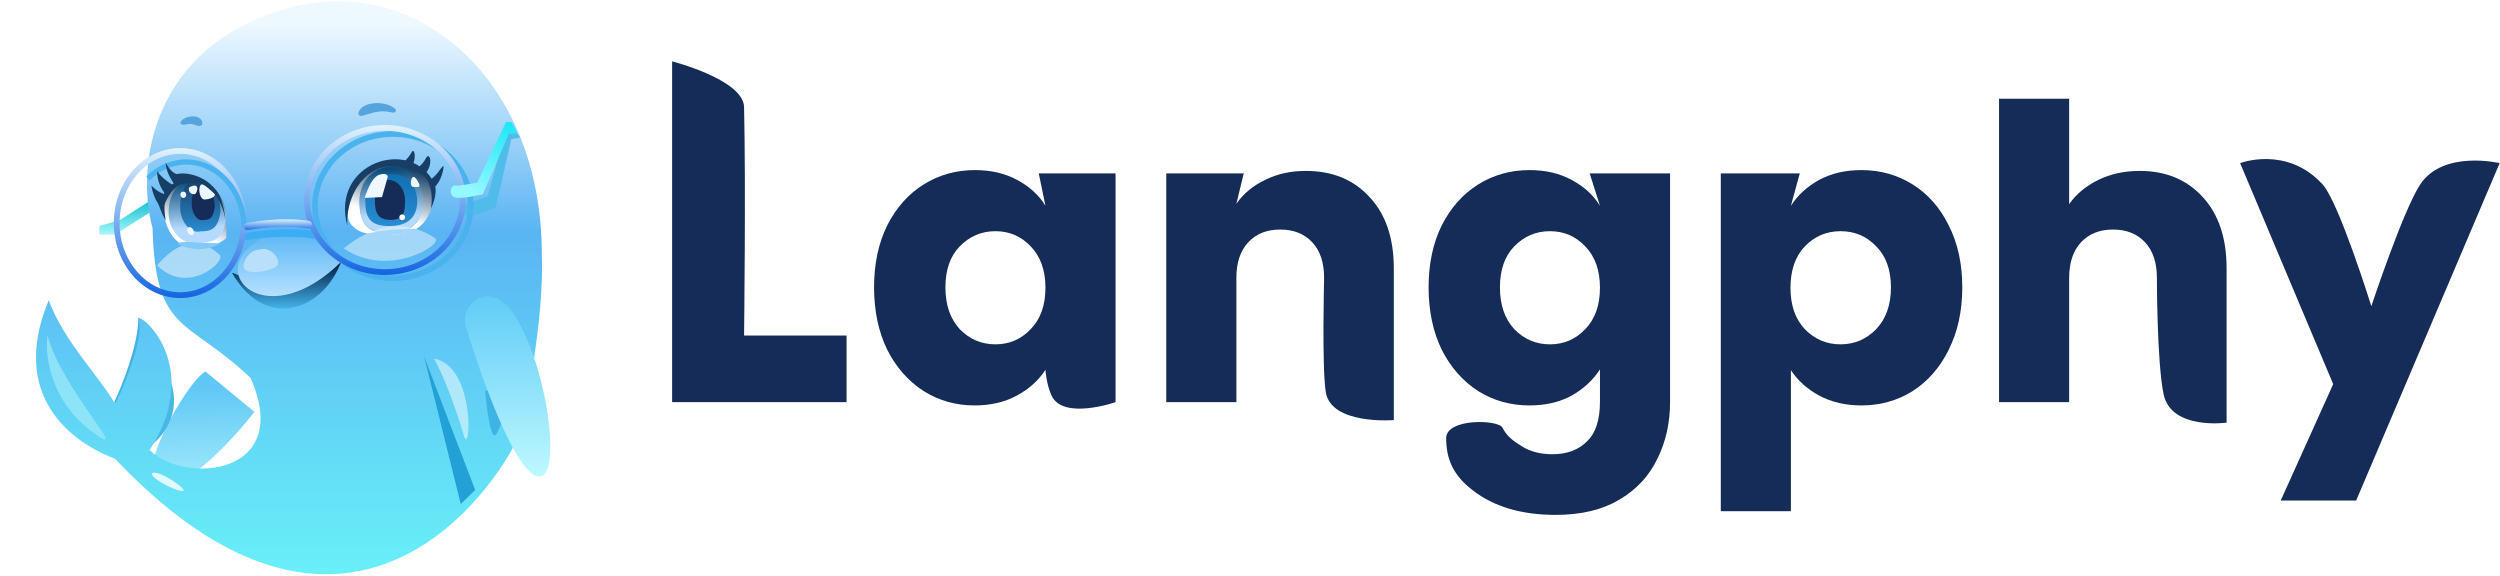 <svg width="139" height="32" viewBox="0 0 139 32" fill="none" xmlns="http://www.w3.org/2000/svg">
<path d="M5.527 13.043H6.328L6.649 12.883L8.412 11.761V11.119L6.649 12.242L5.527 12.562V13.043Z" fill="url(#paint0_linear_2345_3935)"/>
<path d="M17.23 12.51C15.947 12.105 14.344 12.426 13.703 12.636V12.081C14.291 11.867 15.787 11.536 17.07 11.921L17.23 12.51Z" fill="#B4DBFF"/>
<g filter="url(#filter0_i_2345_3935)">
<path d="M14.144 20.898L11.419 18.654C10.297 19.295 7.09 25.067 9.014 25.067C10.553 25.067 13.076 22.288 14.144 20.898Z" fill="url(#paint1_linear_2345_3935)"/>
</g>
<g filter="url(#filter1_f_2345_3935)">
<path d="M8.382 24.77C8.431 24.677 9.411 23.29 9.509 21.255C10.097 23.031 9.003 24.338 8.382 24.77Z" fill="#48B7E4"/>
</g>
<path d="M7.689 17.694C7.689 19.156 6.813 21.396 6.347 22.358L6.441 22.55C6.86 22.117 8.336 18.665 7.689 17.694Z" fill="#42B3E1"/>
<g filter="url(#filter2_ii_2345_3935)">
<path d="M8.482 12.68C8.642 18.611 10.405 17.649 13.932 21.016C16.337 26.467 10.245 26.948 8.321 25.024C11.528 20.054 7.359 17.008 7.68 17.81C8.065 18.451 7.039 21.23 6.398 22.459C5.596 21.016 3.512 18.932 2.71 16.688C0.306 22.459 4.634 24.864 6.398 25.505C17.459 37.208 25.314 30.314 28.36 25.184C29.16 23.838 30.284 17.649 30.124 14.123C30.124 4.504 23.23 -1.631 15.856 0.496C8.482 2.623 7.52 9.153 8.482 12.68Z" fill="url(#paint2_linear_2345_3935)"/>
</g>
<path d="M21.808 6.257C21.074 6.086 20.728 6.283 20.131 6.441C20.018 6.471 19.901 6.389 19.93 6.275C20.093 5.63 21.417 5.567 21.968 6.048C22.09 6.154 21.966 6.294 21.808 6.257Z" fill="#55A4DD"/>
<path d="M12.901 15.177C13.543 15.177 14.985 17.532 18.993 14.486C18.031 17.211 14.825 18.494 12.901 15.177Z" fill="url(#paint3_linear_2345_3935)"/>
<path d="M14.052 13.581C11.582 15.475 15.04 18.474 18.994 14.528C18.17 13.581 16.029 12.066 14.052 13.581Z" fill="url(#paint4_linear_2345_3935)"/>
<g filter="url(#filter3_f_2345_3935)">
<path d="M25.819 11.321L26.15 11.263L27.111 10.921L28.145 7.086L28.475 7.028L28.924 7.646L28.428 7.733L27.56 11.539C27.56 11.539 26.297 12.108 25.937 11.996C25.577 11.885 25.654 11.349 25.819 11.321Z" fill="#50BCEA"/>
</g>
<g filter="url(#filter4_f_2345_3935)">
<path d="M17.378 13.259C16.055 13.06 14.517 13.213 13.704 13.35C13.582 13.371 13.469 13.277 13.469 13.154C13.469 13.061 13.533 12.982 13.623 12.964C14.388 12.818 16.073 12.628 17.456 12.84C17.558 12.855 17.631 12.944 17.631 13.046C17.631 13.179 17.51 13.279 17.378 13.259Z" fill="#3BADF4"/>
</g>
<g filter="url(#filter5_f_2345_3935)">
<path fill-rule="evenodd" clip-rule="evenodd" d="M21.843 15.625C24.322 15.625 26.332 13.759 26.332 11.457C26.332 9.155 24.322 7.289 21.843 7.289C19.364 7.289 17.354 9.155 17.354 11.457C17.354 13.759 19.364 15.625 21.843 15.625ZM21.842 15.305C24.144 15.305 26.01 13.582 26.01 11.458C26.01 9.333 24.144 7.61 21.842 7.61C19.54 7.61 17.674 9.333 17.674 11.458C17.674 13.582 19.54 15.305 21.842 15.305Z" fill="#4AB3EF"/>
</g>
<path fill-rule="evenodd" clip-rule="evenodd" d="M21.398 15.287C23.877 15.287 25.887 13.421 25.887 11.119C25.887 8.817 23.877 6.951 21.398 6.951C18.919 6.951 16.909 8.817 16.909 11.119C16.909 13.421 18.919 15.287 21.398 15.287ZM21.398 14.967C23.701 14.967 25.567 13.244 25.567 11.119C25.567 8.994 23.701 7.272 21.398 7.272C19.096 7.272 17.23 8.994 17.23 11.119C17.23 13.244 19.096 14.967 21.398 14.967Z" fill="url(#paint5_linear_2345_3935)"/>
<path fill-rule="evenodd" clip-rule="evenodd" d="M10.016 16.57C12.052 16.57 13.703 14.704 13.703 12.402C13.703 10.1 12.052 8.233 10.016 8.233C7.979 8.233 6.329 10.1 6.329 12.402C6.329 14.704 7.979 16.57 10.016 16.57ZM10.016 16.25C11.875 16.25 13.383 14.527 13.383 12.402C13.383 10.277 11.875 8.555 10.016 8.555C8.157 8.555 6.649 10.277 6.649 12.402C6.649 14.527 8.157 16.25 10.016 16.25Z" fill="url(#paint6_linear_2345_3935)"/>
<g filter="url(#filter6_f_2345_3935)">
<path fill-rule="evenodd" clip-rule="evenodd" d="M13.178 10.6C13.528 11.214 13.715 11.929 13.715 12.659H13.422C13.422 10.723 12.048 9.153 10.354 9.153C9.572 9.153 8.859 9.488 8.317 10.038L8.137 9.806C8.622 9.324 9.22 9.01 9.859 8.902C10.498 8.795 11.151 8.898 11.74 9.199C12.329 9.5 12.828 9.986 13.178 10.6Z" fill="#4AB3EF"/>
</g>
<path d="M25.246 10.317H25.567L26.528 10.157L28.131 6.791H28.452L28.773 7.432H28.292L26.849 10.798C26.849 10.798 25.567 11.119 25.246 10.959C24.925 10.798 25.086 10.317 25.246 10.317Z" fill="url(#paint7_linear_2345_3935)"/>
<path d="M17.098 12.701C15.911 12.509 14.54 12.657 13.8 12.791C13.677 12.814 13.562 12.72 13.562 12.595C13.562 12.505 13.623 12.426 13.711 12.408C14.41 12.263 15.931 12.076 17.183 12.284C17.283 12.3 17.354 12.387 17.354 12.488C17.354 12.622 17.23 12.722 17.098 12.701Z" fill="url(#paint8_linear_2345_3935)"/>
<path d="M10.903 6.97C10.702 6.87 10.473 6.878 10.297 6.928C10.166 6.965 9.986 6.908 10.046 6.785C10.231 6.412 11.215 6.295 11.252 6.855C11.262 7.013 11.045 7.041 10.903 6.97Z" fill="#55A4DD"/>
<g filter="url(#filter7_f_2345_3935)">
<path d="M9.765 26.838C10.629 27.452 10.105 27.416 9.255 26.984C7.828 26.258 8.461 25.911 9.765 26.838Z" fill="white" fill-opacity="0.8"/>
</g>
<g filter="url(#filter8_f_2345_3935)">
<path d="M13.561 14.664C13.735 14.034 14.216 13.876 14.435 13.876C15.09 13.679 15.637 14.467 15.418 14.763C15.2 15.059 13.342 15.453 13.561 14.664Z" fill="#B9E0FA"/>
</g>
<g filter="url(#filter9_f_2345_3935)">
<path d="M24.124 19.936C24.677 20.884 25.427 22.922 25.782 24.202C26.157 25.551 26.493 20.363 24.124 19.936Z" fill="white" fill-opacity="0.5"/>
</g>
<g filter="url(#filter10_f_2345_3935)">
<path d="M8.733 14.752C9.091 14.372 10.536 12.573 12.221 14.182C12.578 14.524 10.432 16.462 8.733 14.752Z" fill="#FDFDFD" fill-opacity="0.5"/>
</g>
<path d="M24.64 9.443C24.48 10.245 24.052 10.565 23.839 10.565L23.518 9.924C24.069 10.479 24.801 8.641 24.64 9.443Z" fill="#173F66"/>
<path d="M23.678 8.801C23.518 9.122 23.197 9.389 23.037 9.443L23.518 9.763C24.159 9.282 23.905 8.348 23.678 8.801Z" fill="#173F66"/>
<path d="M22.876 8.48C22.716 8.801 22.395 9.068 22.235 9.122L22.876 9.282C23.197 8.801 23.037 8.16 22.876 8.48Z" fill="#173F66"/>
<path d="M24.148 10.591C23.951 13.396 22.07 13.079 20.518 12.988C19.892 12.951 19.265 12.456 19.338 11.833C19.759 8.28 23.325 8.624 24.09 10.233C24.142 10.343 24.156 10.47 24.148 10.591Z" fill="url(#paint9_linear_2345_3935)"/>
<path d="M23.517 11.206C23.517 12.357 22.876 12.969 21.593 12.969C20.311 12.969 19.99 12.357 19.99 11.206C19.99 10.055 20.78 9.282 21.754 9.282C22.728 9.282 23.517 10.055 23.517 11.206Z" fill="url(#paint10_linear_2345_3935)"/>
<path d="M23.517 11.202C23.517 12.303 22.876 12.889 21.593 12.889C20.311 12.889 19.99 12.303 19.99 11.202C19.99 10.101 20.78 9.362 21.754 9.362C22.728 9.362 23.517 10.101 23.517 11.202Z" fill="url(#paint11_linear_2345_3935)"/>
<path d="M23.196 11.188C23.196 12.089 22.672 12.568 21.622 12.568C20.573 12.568 20.311 12.089 20.311 11.188C20.311 10.287 20.956 9.683 21.753 9.683C22.55 9.683 23.196 10.287 23.196 11.188Z" fill="url(#paint12_linear_2345_3935)"/>
<path d="M22.521 11.169C22.521 11.87 22.419 12.225 21.719 12.225C21.019 12.225 20.844 11.852 20.844 11.151C20.844 10.45 21.027 9.997 21.559 9.997C22.09 9.997 22.521 10.468 22.521 11.169Z" fill="#142C57"/>
<path d="M19.314 12.562C19.154 10.478 21.078 7.753 24.124 10.158C22.841 7.593 18.352 9.035 19.314 12.562Z" fill="#173F66"/>
<path d="M23.482 9.677C23.643 9.837 24.15 10.318 23.963 11.601C24.605 10.158 23.909 9.837 23.482 9.677Z" fill="#173F66"/>
<ellipse cx="22.361" cy="12.08" rx="0.16" ry="0.159" transform="rotate(-0.115 22.361 12.08)" fill="white"/>
<path d="M23.322 10.318C23.322 10.439 23.096 10.395 22.99 10.395C22.884 10.395 22.841 10.279 22.841 10.158C22.84 10.036 22.895 9.837 23.001 9.837C23.107 9.837 23.322 10.197 23.322 10.318Z" fill="#EEF8FF"/>
<path d="M21.078 9.721C21.559 9.561 21.559 9.837 21.559 9.837L21.238 10.959L20.276 11.004C20.276 11.004 20.597 9.882 21.078 9.721Z" fill="#F0F8FF"/>
<g filter="url(#filter11_f_2345_3935)">
<path d="M2.642 18.654C2.481 19.776 2.827 22.28 5.046 23.944C7.611 25.868 3.443 21.7 2.642 18.654Z" fill="#99E7F7" fill-opacity="0.8"/>
</g>
<path d="M20.276 13.043C21.024 12.829 21.604 12.754 23.001 12.722C23.803 12.704 22.52 13.203 20.276 13.043Z" fill="#5BB5F4"/>
<g filter="url(#filter12_f_2345_3935)">
<path d="M19.109 13.807C19.63 13.427 21.732 11.627 24.182 13.237C24.702 13.579 21.581 15.516 19.109 13.807Z" fill="#EDF8FE" fill-opacity="0.5"/>
</g>
<path d="M12.581 13.204C12.571 13.457 9.374 15.127 9.054 11.44C9.214 9.196 12.741 9.035 12.581 13.204Z" fill="url(#paint13_linear_2345_3935)"/>
<path d="M9.054 11.601C9.214 11.173 9.617 10.069 10.657 10.158C11.787 10.254 8.733 9.356 9.054 11.601Z" fill="#173F66"/>
<path d="M12.581 12.167C12.38 13.336 11.863 13.503 10.978 13.503C10.176 13.669 9.375 12.848 9.375 11.833C9.375 10.819 9.892 9.997 10.777 9.997C11.663 9.997 12.581 10.832 12.581 12.167Z" fill="url(#paint14_linear_2345_3935)"/>
<path d="M12.26 11.773C12.12 12.729 11.758 12.865 11.138 12.865C10.577 13.002 10.016 12.329 10.016 11.5C10.016 10.67 10.378 9.997 10.998 9.997C11.617 9.997 12.26 10.68 12.26 11.773Z" fill="url(#paint15_linear_2345_3935)"/>
<path d="M11.94 11.502C11.86 12.139 11.653 12.23 11.299 12.23C10.978 12.321 10.657 11.873 10.657 11.319C10.657 10.766 10.864 10.318 11.218 10.318C11.573 10.318 11.94 10.773 11.94 11.502Z" fill="#142C57"/>
<path d="M8.413 10.318C8.797 10.703 9.107 10.799 9.214 10.799C9.054 10.639 8.733 10.158 8.733 9.516C8.99 9.901 9.535 10.264 9.695 10.318C9.695 10.158 9.214 9.677 9.214 9.035C9.471 9.548 9.749 9.677 9.855 9.677C10.176 9.57 11.138 9.677 11.779 10.318C11.779 10.318 11.1 10.147 10.657 10.158C10.276 10.166 9.695 10.318 9.695 10.318L9.214 10.799L9.038 11.589C8.871 11.467 8.537 11.063 8.413 10.318Z" fill="#173F66"/>
<path d="M12.581 12.563C12.421 10.959 12.1 10.638 11.779 10.318L11.138 10.157C11.619 10.425 12.421 10.959 12.581 12.563Z" fill="#173F66"/>
<g filter="url(#filter13_f_2345_3935)">
<path d="M28.361 21.717H26.973C27.054 22.692 27.287 24.547 27.577 24.164C27.866 23.781 28.22 22.373 28.361 21.717Z" fill="#3DB4E4"/>
</g>
<path d="M9.214 12.242C9.214 12.242 9.054 11.44 9.214 11.119C9.161 11.173 8.99 11.376 8.733 11.119C9.054 12.082 9.214 12.242 9.214 12.242Z" fill="#173F66"/>
<path d="M9.856 13.524C10.177 13.364 10.978 13.524 12.261 13.524C11.166 14.17 10.016 13.684 9.856 13.524Z" fill="#82C9F7"/>
<path d="M11.94 10.799C11.991 10.98 11.56 11.088 11.437 11.088C11.277 11.133 11.163 10.977 11.112 10.796C11.061 10.615 11.061 10.294 11.22 10.249C11.373 10.249 11.779 10.638 11.94 10.799Z" fill="#EEF8FF"/>
<path d="M10.978 10.478C10.978 10.389 10.906 10.317 10.818 10.317C10.729 10.317 10.497 10.389 10.497 10.478C10.497 10.566 10.497 10.798 10.818 10.798C10.906 10.798 10.978 10.566 10.978 10.478Z" fill="#EEF8FF"/>
<ellipse cx="10.596" cy="12.851" rx="0.164" ry="0.239" transform="rotate(-29.37 10.596 12.851)" fill="#EEF8FF"/>
<ellipse cx="10.193" cy="10.829" rx="0.161" ry="0.176" transform="rotate(-5.46 10.193 10.829)" fill="#EEF8FF"/>
<g filter="url(#filter14_f_2345_3935)">
<path d="M26.418 27.241L25.619 28.025L23.575 19.799L26.418 27.241Z" fill="#23A0D5"/>
</g>
<g filter="url(#filter15_ii_2345_3935)">
<path d="M26.351 19.158C24.909 17.555 23.466 19.158 23.947 20.28C24.695 22.792 26.512 27.943 27.794 28.456C29.397 29.097 28.435 21.883 26.351 19.158Z" fill="url(#paint16_linear_2345_3935)"/>
</g>
<path d="M138.981 9.07L131.002 27.83H126.808L129.726 21.357L124.551 9.07C124.551 9.07 127.138 8.075 129.133 10.249C130.048 11.247 131.846 17.025 131.846 17.025C131.846 17.025 133.62 11.672 134.568 10.249C135.853 8.322 138.981 9.07 138.981 9.07Z" fill="#142C57"/>
<path d="M118.966 9.503C120.425 9.503 121.595 9.989 122.477 10.962C123.358 11.919 123.799 13.241 123.799 14.928V23.499C123.799 23.499 120.727 23.927 120.299 21.932C119.924 20.18 119.924 15.453 119.924 15.453C119.924 14.602 119.703 13.941 119.263 13.469C118.822 12.998 118.229 12.763 117.485 12.763C116.74 12.763 116.147 12.998 115.707 13.469C115.266 13.941 115.045 14.602 115.045 15.453V22.36H111.147V5.491H115.045V11.349C115.441 10.787 115.98 10.339 116.664 10.005C117.348 9.67 118.115 9.503 118.966 9.503Z" fill="#142C57"/>
<path d="M99.574 11.441C99.954 10.848 100.478 10.369 101.147 10.004C101.816 9.64 102.598 9.457 103.495 9.457C104.543 9.457 105.493 9.723 106.344 10.255C107.195 10.787 107.864 11.547 108.35 12.535C108.852 13.523 109.103 14.67 109.103 15.977C109.103 17.284 108.852 18.439 108.35 19.442C107.864 20.43 107.195 21.197 106.344 21.744C105.493 22.276 104.543 22.542 103.495 22.542C102.613 22.542 101.831 22.36 101.147 21.995C100.478 21.63 99.954 21.159 99.574 20.581V28.423H95.676V9.64H100.068L99.574 11.441ZM105.136 15.977C105.136 15.004 104.863 14.244 104.316 13.697C103.784 13.135 103.123 12.854 102.332 12.854C101.557 12.854 100.896 13.135 100.349 13.697C99.817 14.259 99.551 15.027 99.551 16C99.551 16.972 99.817 17.74 100.349 18.302C100.896 18.864 101.557 19.145 102.332 19.145C103.107 19.145 103.768 18.864 104.316 18.302C104.863 17.724 105.136 16.949 105.136 15.977Z" fill="#142C57"/>
<path d="M85.037 9.457C85.934 9.457 86.717 9.64 87.385 10.004C88.069 10.369 88.594 10.848 88.958 11.441L88.386 9.64H92.856V22.337C92.856 23.507 92.621 24.563 92.15 25.505C91.694 26.463 90.987 27.223 90.03 27.785C89.087 28.347 87.91 28.628 86.496 28.628C84.612 28.628 83.085 28.18 81.914 27.283C80.744 26.402 80.408 25.459 80.408 24.354C80.408 23.249 83.317 23.317 83.542 23.784C83.766 24.252 84.171 24.548 84.627 24.821C85.083 25.11 85.645 25.255 86.314 25.255C87.119 25.255 87.758 25.019 88.229 24.548C88.715 24.092 88.958 23.355 88.958 22.337V20.536C88.578 21.129 88.054 21.615 87.385 21.995C86.717 22.36 85.934 22.542 85.037 22.542C83.989 22.542 83.039 22.276 82.188 21.744C81.337 21.197 80.661 20.43 80.159 19.442C79.673 18.439 79.43 17.284 79.43 15.977C79.43 14.67 79.673 13.523 80.159 12.535C80.661 11.547 81.337 10.787 82.188 10.255C83.039 9.723 83.989 9.457 85.037 9.457ZM88.958 16C88.958 15.027 88.685 14.259 88.138 13.697C87.606 13.135 86.952 12.854 86.177 12.854C85.402 12.854 84.741 13.135 84.194 13.697C83.662 14.244 83.396 15.004 83.396 15.977C83.396 16.949 83.662 17.724 84.194 18.302C84.741 18.864 85.402 19.145 86.177 19.145C86.952 19.145 87.606 18.864 88.138 18.302C88.685 17.74 88.958 16.972 88.958 16Z" fill="#142C57"/>
<path d="M72.595 9.503C74.084 9.503 75.27 9.989 76.151 10.962C77.048 11.919 77.496 13.241 77.496 14.928V23.357C77.496 23.357 73.996 23.642 73.711 21.79C73.493 20.369 73.621 15.453 73.621 15.453C73.621 14.601 73.4 13.94 72.96 13.469C72.519 12.998 71.926 12.763 71.182 12.763C70.437 12.763 69.844 12.998 69.404 13.469C68.963 13.94 68.743 14.601 68.743 15.453V22.36H64.844V9.64H69.152L68.743 11.327C69.138 10.764 69.669 10.324 70.338 10.004C71.007 9.67 71.759 9.503 72.595 9.503Z" fill="#142C57"/>
<path d="M48.598 15.977C48.598 14.67 48.841 13.523 49.328 12.535C49.829 11.547 50.505 10.787 51.356 10.255C52.207 9.723 53.157 9.457 54.206 9.457C55.102 9.457 55.885 9.64 56.554 10.004C57.238 10.369 57.762 10.848 58.127 11.441L57.755 9.64H62.025V22.36C62.025 22.36 59.106 23.377 58.467 21.995C58.172 21.356 58.127 20.559 58.127 20.559C57.747 21.151 57.215 21.63 56.531 21.995C55.862 22.36 55.08 22.542 54.183 22.542C53.15 22.542 52.207 22.276 51.356 21.744C50.505 21.197 49.829 20.43 49.328 19.442C48.841 18.439 48.598 17.284 48.598 15.977ZM58.127 16C58.127 15.027 57.853 14.259 57.306 13.697C56.774 13.135 56.121 12.854 55.346 12.854C54.571 12.854 53.91 13.135 53.362 13.697C52.831 14.244 52.565 15.004 52.565 15.977C52.565 16.949 52.831 17.724 53.362 18.302C53.91 18.864 54.571 19.145 55.346 19.145C56.121 19.145 56.774 18.864 57.306 18.302C57.853 17.74 58.127 16.972 58.127 16Z" fill="#142C57"/>
<path d="M41.37 18.655H47.069V22.36H37.37V3.411C37.37 3.411 41.335 4.429 41.37 5.951C41.473 10.388 41.37 18.655 41.37 18.655Z" fill="#142C57"/>
<defs>
<filter id="filter0_i_2345_3935" x="8.413" y="18.654" width="5.732" height="8.413" filterUnits="userSpaceOnUse" color-interpolation-filters="sRGB">
<feFlood flood-opacity="0" result="BackgroundImageFix"/>
<feBlend mode="normal" in="SourceGraphic" in2="BackgroundImageFix" result="shape"/>
<feColorMatrix in="SourceAlpha" type="matrix" values="0 0 0 0 0 0 0 0 0 0 0 0 0 0 0 0 0 0 127 0" result="hardAlpha"/>
<feOffset dy="2"/>
<feGaussianBlur stdDeviation="2"/>
<feComposite in2="hardAlpha" operator="arithmetic" k2="-1" k3="1"/>
<feColorMatrix type="matrix" values="0 0 0 0 0.043 0 0 0 0 0.549 0 0 0 0 0.729 0 0 0 0.4 0"/>
<feBlend mode="normal" in2="shape" result="effect1_innerShadow_2345_3935"/>
</filter>
<filter id="filter1_f_2345_3935" x="6.382" y="19.255" width="5.295" height="7.515" filterUnits="userSpaceOnUse" color-interpolation-filters="sRGB">
<feFlood flood-opacity="0" result="BackgroundImageFix"/>
<feBlend mode="normal" in="SourceGraphic" in2="BackgroundImageFix" result="shape"/>
<feGaussianBlur stdDeviation="1" result="effect1_foregroundBlur_2345_3935"/>
</filter>
<filter id="filter2_ii_2345_3935" x="2" y="-1.926" width="28.139" height="35.851" filterUnits="userSpaceOnUse" color-interpolation-filters="sRGB">
<feFlood flood-opacity="0" result="BackgroundImageFix"/>
<feBlend mode="normal" in="SourceGraphic" in2="BackgroundImageFix" result="shape"/>
<feColorMatrix in="SourceAlpha" type="matrix" values="0 0 0 0 0 0 0 0 0 0 0 0 0 0 0 0 0 0 127 0" result="hardAlpha"/>
<feOffset dy="2"/>
<feGaussianBlur stdDeviation="1"/>
<feComposite in2="hardAlpha" operator="arithmetic" k2="-1" k3="1"/>
<feColorMatrix type="matrix" values="0 0 0 0 0.349 0 0 0 0 0.729 0 0 0 0 1 0 0 0 0.6 0"/>
<feBlend mode="normal" in2="shape" result="effect1_innerShadow_2345_3935"/>
<feColorMatrix in="SourceAlpha" type="matrix" values="0 0 0 0 0 0 0 0 0 0 0 0 0 0 0 0 0 0 127 0" result="hardAlpha"/>
<feOffset dy="-2"/>
<feGaussianBlur stdDeviation="2.5"/>
<feComposite in2="hardAlpha" operator="arithmetic" k2="-1" k3="1"/>
<feColorMatrix type="matrix" values="0 0 0 0 0.38 0 0 0 0 0.745 0 0 0 0 0.937 0 0 0 0.1 0"/>
<feBlend mode="normal" in2="effect1_innerShadow_2345_3935" result="effect2_innerShadow_2345_3935"/>
</filter>
<filter id="filter3_f_2345_3935" x="24.681" y="6.028" width="5.242" height="6.983" filterUnits="userSpaceOnUse" color-interpolation-filters="sRGB">
<feFlood flood-opacity="0" result="BackgroundImageFix"/>
<feBlend mode="normal" in="SourceGraphic" in2="BackgroundImageFix" result="shape"/>
<feGaussianBlur stdDeviation="0.5" result="effect1_foregroundBlur_2345_3935"/>
</filter>
<filter id="filter4_f_2345_3935" x="12.469" y="11.746" width="6.162" height="2.607" filterUnits="userSpaceOnUse" color-interpolation-filters="sRGB">
<feFlood flood-opacity="0" result="BackgroundImageFix"/>
<feBlend mode="normal" in="SourceGraphic" in2="BackgroundImageFix" result="shape"/>
<feGaussianBlur stdDeviation="0.5" result="effect1_foregroundBlur_2345_3935"/>
</filter>
<filter id="filter5_f_2345_3935" x="16.354" y="6.289" width="10.977" height="10.336" filterUnits="userSpaceOnUse" color-interpolation-filters="sRGB">
<feFlood flood-opacity="0" result="BackgroundImageFix"/>
<feBlend mode="normal" in="SourceGraphic" in2="BackgroundImageFix" result="shape"/>
<feGaussianBlur stdDeviation="0.5" result="effect1_foregroundBlur_2345_3935"/>
</filter>
<filter id="filter6_f_2345_3935" x="7.137" y="7.861" width="7.578" height="5.798" filterUnits="userSpaceOnUse" color-interpolation-filters="sRGB">
<feFlood flood-opacity="0" result="BackgroundImageFix"/>
<feBlend mode="normal" in="SourceGraphic" in2="BackgroundImageFix" result="shape"/>
<feGaussianBlur stdDeviation="0.5" result="effect1_foregroundBlur_2345_3935"/>
</filter>
<filter id="filter7_f_2345_3935" x="5.442" y="23.278" width="7.766" height="7.027" filterUnits="userSpaceOnUse" color-interpolation-filters="sRGB">
<feFlood flood-opacity="0" result="BackgroundImageFix"/>
<feBlend mode="normal" in="SourceGraphic" in2="BackgroundImageFix" result="shape"/>
<feGaussianBlur stdDeviation="1.5" result="effect1_foregroundBlur_2345_3935"/>
</filter>
<filter id="filter8_f_2345_3935" x="11.543" y="11.845" width="5.925" height="5.283" filterUnits="userSpaceOnUse" color-interpolation-filters="sRGB">
<feFlood flood-opacity="0" result="BackgroundImageFix"/>
<feBlend mode="normal" in="SourceGraphic" in2="BackgroundImageFix" result="shape"/>
<feGaussianBlur stdDeviation="1" result="effect1_foregroundBlur_2345_3935"/>
</filter>
<filter id="filter9_f_2345_3935" x="19.124" y="14.937" width="11.924" height="14.489" filterUnits="userSpaceOnUse" color-interpolation-filters="sRGB">
<feFlood flood-opacity="0" result="BackgroundImageFix"/>
<feBlend mode="normal" in="SourceGraphic" in2="BackgroundImageFix" result="shape"/>
<feGaussianBlur stdDeviation="2.5" result="effect1_foregroundBlur_2345_3935"/>
</filter>
<filter id="filter10_f_2345_3935" x="6.733" y="11.524" width="7.527" height="5.924" filterUnits="userSpaceOnUse" color-interpolation-filters="sRGB">
<feFlood flood-opacity="0" result="BackgroundImageFix"/>
<feBlend mode="normal" in="SourceGraphic" in2="BackgroundImageFix" result="shape"/>
<feGaussianBlur stdDeviation="1" result="effect1_foregroundBlur_2345_3935"/>
</filter>
<filter id="filter11_f_2345_3935" x="0.608" y="16.654" width="7.263" height="9.779" filterUnits="userSpaceOnUse" color-interpolation-filters="sRGB">
<feFlood flood-opacity="0" result="BackgroundImageFix"/>
<feBlend mode="normal" in="SourceGraphic" in2="BackgroundImageFix" result="shape"/>
<feGaussianBlur stdDeviation="1" result="effect1_foregroundBlur_2345_3935"/>
</filter>
<filter id="filter12_f_2345_3935" x="17.109" y="10.578" width="9.13" height="5.924" filterUnits="userSpaceOnUse" color-interpolation-filters="sRGB">
<feFlood flood-opacity="0" result="BackgroundImageFix"/>
<feBlend mode="normal" in="SourceGraphic" in2="BackgroundImageFix" result="shape"/>
<feGaussianBlur stdDeviation="1" result="effect1_foregroundBlur_2345_3935"/>
</filter>
<filter id="filter13_f_2345_3935" x="24.973" y="19.717" width="5.388" height="6.498" filterUnits="userSpaceOnUse" color-interpolation-filters="sRGB">
<feFlood flood-opacity="0" result="BackgroundImageFix"/>
<feBlend mode="normal" in="SourceGraphic" in2="BackgroundImageFix" result="shape"/>
<feGaussianBlur stdDeviation="1" result="effect1_foregroundBlur_2345_3935"/>
</filter>
<filter id="filter14_f_2345_3935" x="21.575" y="17.799" width="6.843" height="12.226" filterUnits="userSpaceOnUse" color-interpolation-filters="sRGB">
<feFlood flood-opacity="0" result="BackgroundImageFix"/>
<feBlend mode="normal" in="SourceGraphic" in2="BackgroundImageFix" result="shape"/>
<feGaussianBlur stdDeviation="1" result="effect1_foregroundBlur_2345_3935"/>
</filter>
<filter id="filter15_ii_2345_3935" x="23.852" y="16.481" width="6.744" height="12.015" filterUnits="userSpaceOnUse" color-interpolation-filters="sRGB">
<feFlood flood-opacity="0" result="BackgroundImageFix"/>
<feBlend mode="normal" in="SourceGraphic" in2="BackgroundImageFix" result="shape"/>
<feColorMatrix in="SourceAlpha" type="matrix" values="0 0 0 0 0 0 0 0 0 0 0 0 0 0 0 0 0 0 127 0" result="hardAlpha"/>
<feOffset dy="-2"/>
<feGaussianBlur stdDeviation="4"/>
<feComposite in2="hardAlpha" operator="arithmetic" k2="-1" k3="1"/>
<feColorMatrix type="matrix" values="0 0 0 0 0.219 0 0 0 0 0.715 0 0 0 0 0.921 0 0 0 0.5 0"/>
<feBlend mode="normal" in2="shape" result="effect1_innerShadow_2345_3935"/>
<feColorMatrix in="SourceAlpha" type="matrix" values="0 0 0 0 0 0 0 0 0 0 0 0 0 0 0 0 0 0 127 0" result="hardAlpha"/>
<feOffset dx="2"/>
<feGaussianBlur stdDeviation="2"/>
<feComposite in2="hardAlpha" operator="arithmetic" k2="-1" k3="1"/>
<feColorMatrix type="matrix" values="0 0 0 0 0.388 0 0 0 0 0.906 0 0 0 0 0.965 0 0 0 1 0"/>
<feBlend mode="normal" in2="effect1_innerShadow_2345_3935" result="effect2_innerShadow_2345_3935"/>
</filter>
<linearGradient id="paint0_linear_2345_3935" x1="6.97" y1="11.119" x2="6.97" y2="13.043" gradientUnits="userSpaceOnUse">
<stop stop-color="#10BFCF"/>
<stop offset="1" stop-color="#A7F7FB"/>
</linearGradient>
<linearGradient id="paint1_linear_2345_3935" x1="16.268" y1="19.295" x2="16.428" y2="25.708" gradientUnits="userSpaceOnUse">
<stop stop-color="#5FC7F5"/>
<stop offset="1" stop-color="#ACF0FC"/>
</linearGradient>
<linearGradient id="paint2_linear_2345_3935" x1="16.07" y1="0.378" x2="16.07" y2="31.926" gradientUnits="userSpaceOnUse">
<stop offset="0.029" stop-color="#EEF8FF"/>
<stop offset="0.396" stop-color="#5AB4F3"/>
<stop offset="1" stop-color="#68F0F8"/>
</linearGradient>
<linearGradient id="paint3_linear_2345_3935" x1="16.027" y1="14.659" x2="16.027" y2="17.189" gradientUnits="userSpaceOnUse">
<stop stop-color="#011F44"/>
<stop offset="1" stop-color="#44B5ED"/>
</linearGradient>
<linearGradient id="paint4_linear_2345_3935" x1="16.108" y1="12.938" x2="16.108" y2="16.465" gradientUnits="userSpaceOnUse">
<stop stop-color="#5BB7F4"/>
<stop offset="1" stop-color="#B5E0FF"/>
</linearGradient>
<linearGradient id="paint5_linear_2345_3935" x1="21.398" y1="6.951" x2="21.398" y2="15.287" gradientUnits="userSpaceOnUse">
<stop stop-color="#E0F2FF"/>
<stop offset="1" stop-color="#1465E1"/>
</linearGradient>
<linearGradient id="paint6_linear_2345_3935" x1="10.016" y1="8.233" x2="10.016" y2="16.57" gradientUnits="userSpaceOnUse">
<stop stop-color="#E0F2FF"/>
<stop offset="1" stop-color="#1465E1"/>
</linearGradient>
<linearGradient id="paint7_linear_2345_3935" x1="29.254" y1="6.47" x2="26.917" y2="11.004" gradientUnits="userSpaceOnUse">
<stop stop-color="#08E5F4"/>
<stop offset="1" stop-color="#94F8FF"/>
</linearGradient>
<linearGradient id="paint8_linear_2345_3935" x1="15.458" y1="12.191" x2="15.458" y2="12.839" gradientUnits="userSpaceOnUse">
<stop stop-color="#E0F2FF"/>
<stop offset="1" stop-color="#1465E1"/>
</linearGradient>
<linearGradient id="paint9_linear_2345_3935" x1="21.736" y1="9.089" x2="20.597" y2="13.043" gradientUnits="userSpaceOnUse">
<stop stop-color="#173F66"/>
<stop offset="0.694" stop-color="white"/>
</linearGradient>
<linearGradient id="paint10_linear_2345_3935" x1="21.754" y1="9.282" x2="21.879" y2="12.081" gradientUnits="userSpaceOnUse">
<stop stop-color="#054878"/>
<stop offset="1" stop-color="#A3C9ED"/>
</linearGradient>
<linearGradient id="paint11_linear_2345_3935" x1="21.754" y1="9.362" x2="21.869" y2="12.04" gradientUnits="userSpaceOnUse">
<stop stop-color="#054878"/>
<stop offset="1" stop-color="#B4DBFF"/>
</linearGradient>
<linearGradient id="paint12_linear_2345_3935" x1="21.753" y1="9.683" x2="21.753" y2="12.568" gradientUnits="userSpaceOnUse">
<stop stop-color="#0F6FB3"/>
<stop offset="1" stop-color="#2A8CD2"/>
</linearGradient>
<linearGradient id="paint13_linear_2345_3935" x1="10.977" y1="10.158" x2="9.44" y2="13.543" gradientUnits="userSpaceOnUse">
<stop stop-color="#173F66"/>
<stop offset="0.694" stop-color="white"/>
</linearGradient>
<linearGradient id="paint14_linear_2345_3935" x1="10.978" y1="9.997" x2="11.104" y2="12.674" gradientUnits="userSpaceOnUse">
<stop stop-color="#054878"/>
<stop offset="1" stop-color="#B4DBFF"/>
</linearGradient>
<linearGradient id="paint15_linear_2345_3935" x1="11.138" y1="9.997" x2="11.138" y2="12.883" gradientUnits="userSpaceOnUse">
<stop stop-color="#173F66"/>
<stop offset="1" stop-color="#2A8CD2"/>
</linearGradient>
<linearGradient id="paint16_linear_2345_3935" x1="26.224" y1="18.481" x2="26.224" y2="28.496" gradientUnits="userSpaceOnUse">
<stop stop-color="#60CCF6"/>
<stop offset="1" stop-color="#BEF8FF"/>
</linearGradient>
</defs>
</svg>
